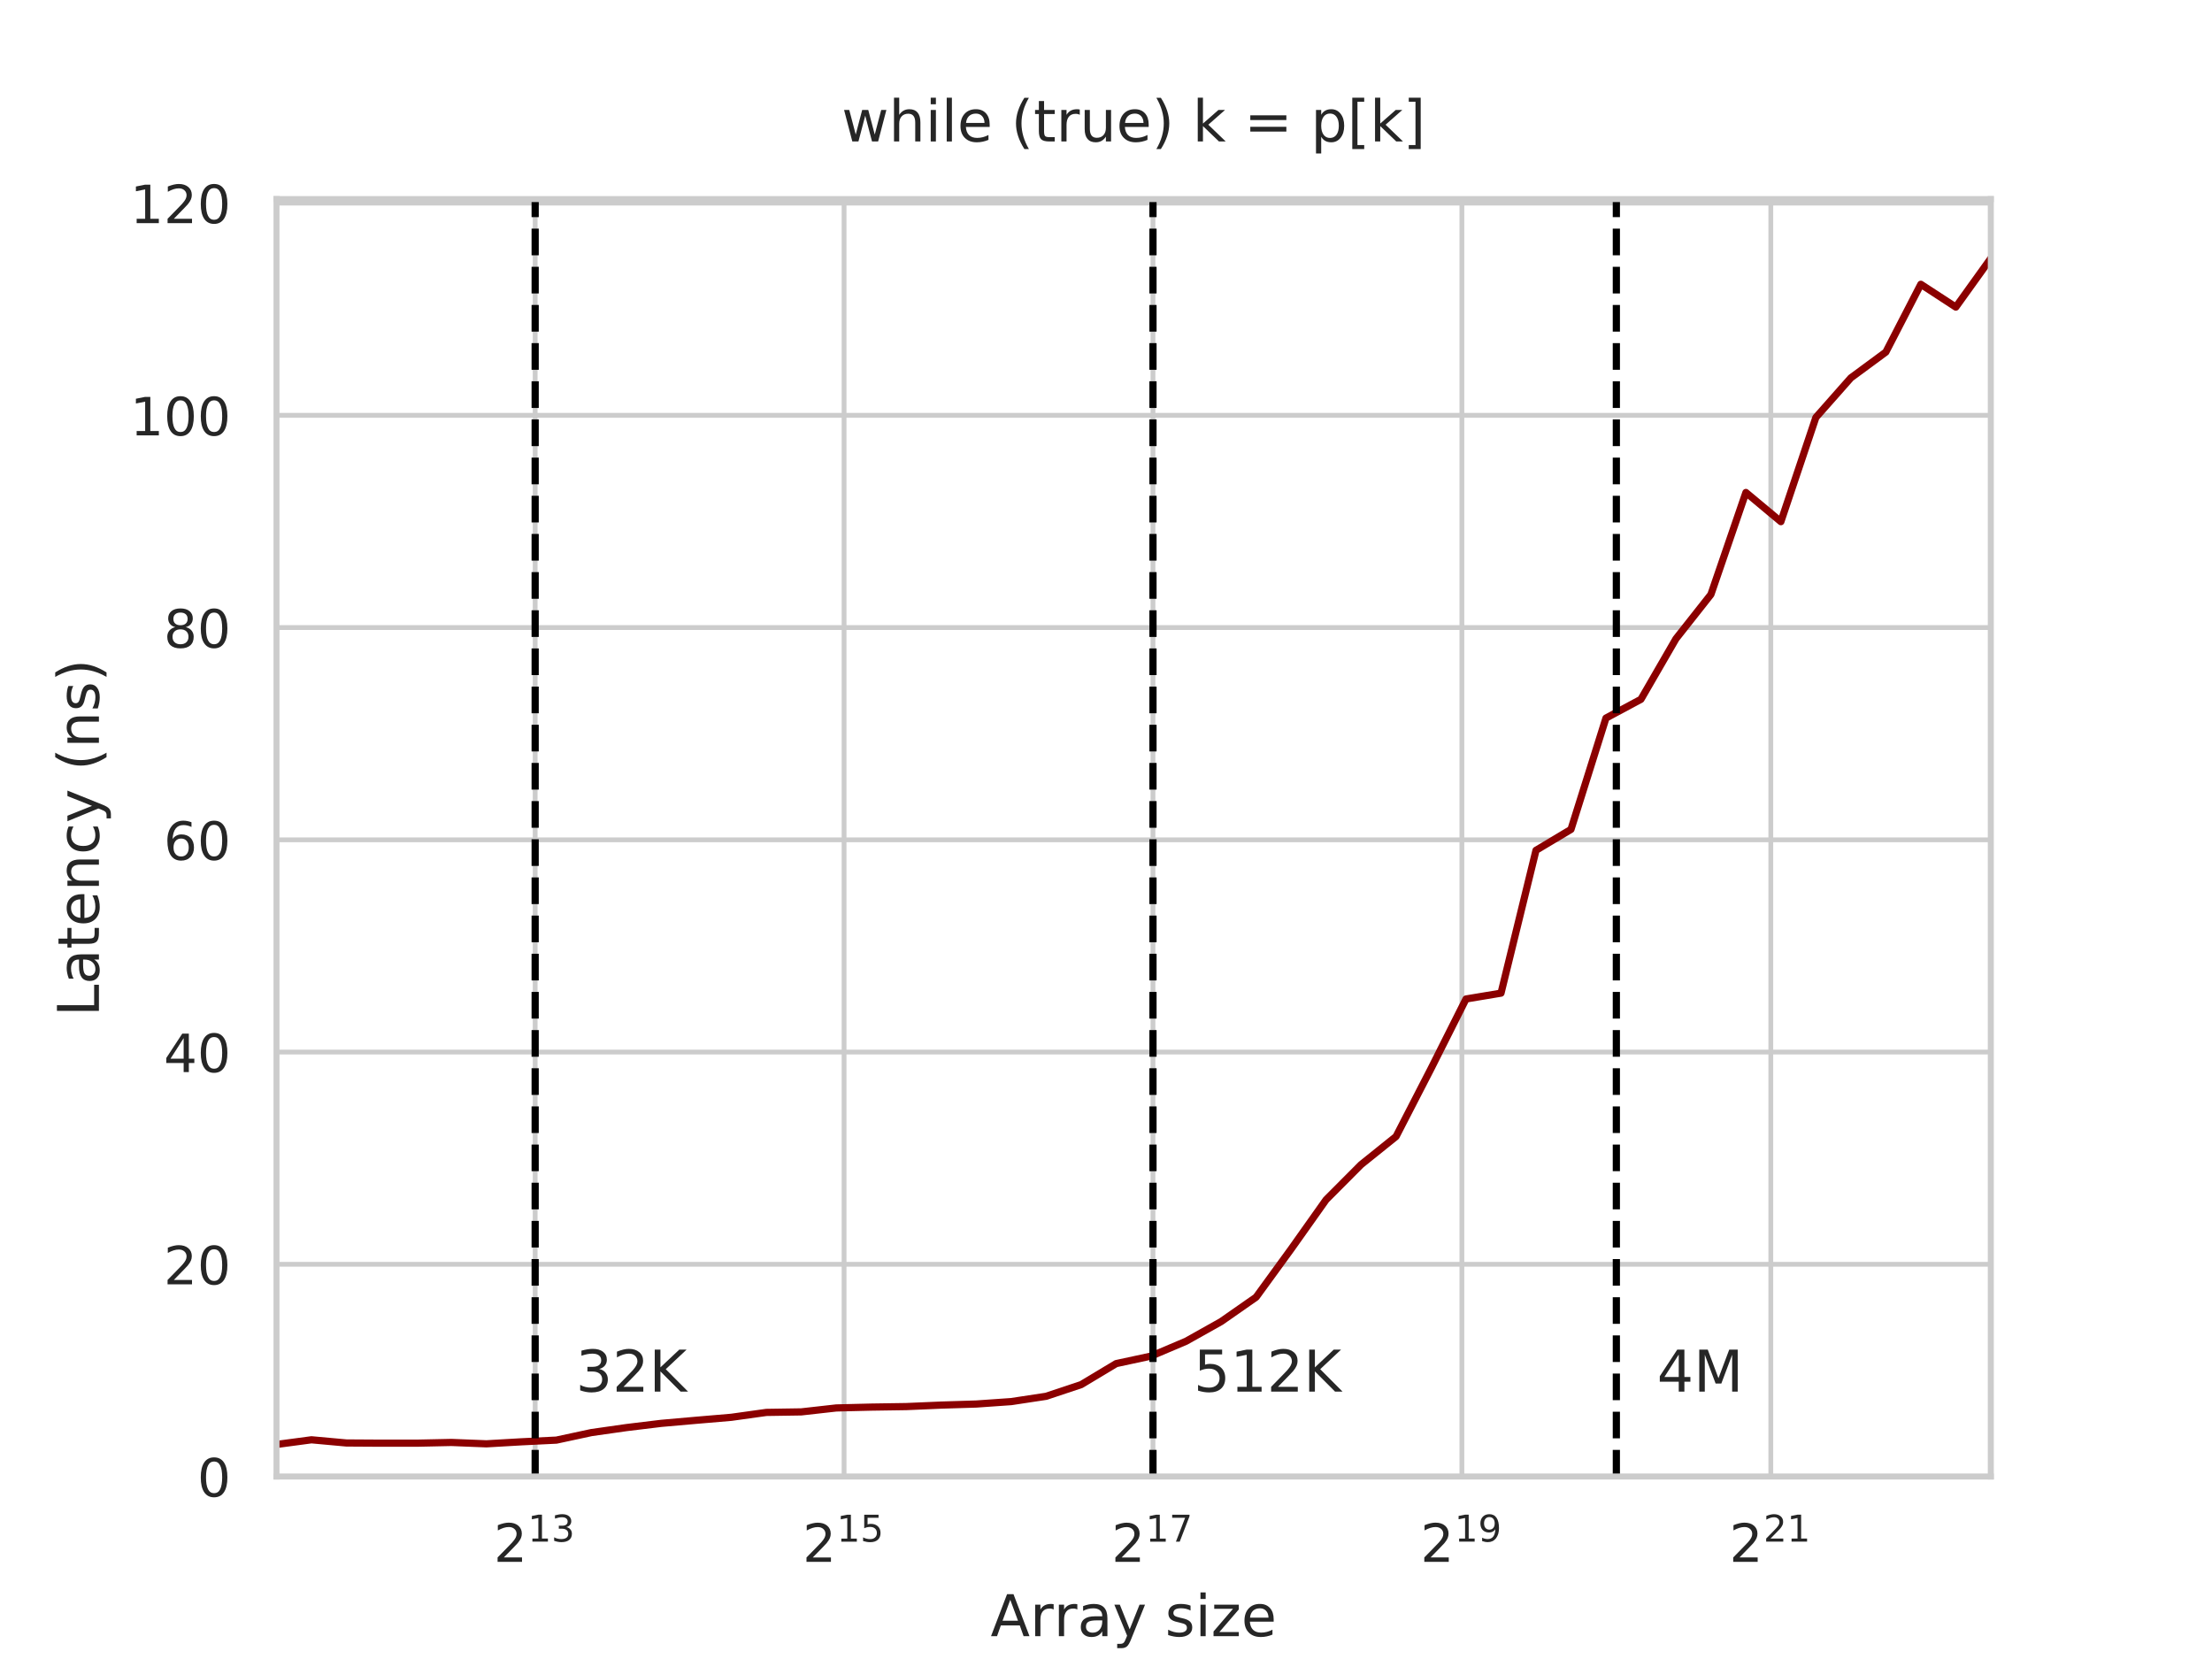 <svg xmlns="http://www.w3.org/2000/svg" xmlns:xlink="http://www.w3.org/1999/xlink" width="614.4" height="460.8" version="1.1" viewBox="0 0 460.8 345.6"><defs><style type="text/css">*{stroke-linecap:butt;stroke-linejoin:round}</style></defs><g id="figure_1"><g id="patch_1"><path d="M 0 345.6 L 460.8 345.6 L 460.8 0 L 0 0 z" style="fill:#fff"/></g><g id="axes_1"><g id="patch_2"><path d="M 57.6 307.584 L 414.72 307.584 L 414.72 41.472 L 57.6 41.472 z" style="fill:#fff"/></g><g id="matplotlib.axis_1"><g id="xtick_1"><g id="line2d_1"><path d="M 111.485 307.584 L 111.485 41.472" clip-path="url(#pdbe725376e)" style="fill:none;stroke:#ccc;stroke-linecap:round"/></g><g id="text_1"><defs><path id="DejaVuSans-50" d="M 19.188 8.297 L 53.609 8.297 L 53.609 0 L 7.328 0 L 7.328 8.297 Q 12.938 14.109 22.625 23.891 Q 32.328 33.688 34.812 36.531 Q 39.547 41.844 41.422 45.531 Q 43.312 49.219 43.312 52.781 Q 43.312 58.594 39.234 62.25 Q 35.156 65.922 28.609 65.922 Q 23.969 65.922 18.812 64.312 Q 13.672 62.703 7.812 59.422 L 7.812 69.391 Q 13.766 71.781 18.938 73 Q 24.125 74.219 28.422 74.219 Q 39.75 74.219 46.484 68.547 Q 53.219 62.891 53.219 53.422 Q 53.219 48.922 51.531 44.891 Q 49.859 40.875 45.406 35.406 Q 44.188 33.984 37.641 27.219 Q 31.109 20.453 19.188 8.297 z"/><path id="DejaVuSans-49" d="M 12.406 8.297 L 28.516 8.297 L 28.516 63.922 L 10.984 60.406 L 10.984 69.391 L 28.422 72.906 L 38.281 72.906 L 38.281 8.297 L 54.391 8.297 L 54.391 0 L 12.406 0 z"/><path id="DejaVuSans-51" d="M 40.578 39.312 Q 47.656 37.797 51.625 33 Q 55.609 28.219 55.609 21.188 Q 55.609 10.406 48.188 4.484 Q 40.766 -1.422 27.094 -1.422 Q 22.516 -1.422 17.656 -0.516 Q 12.797 0.391 7.625 2.203 L 7.625 11.719 Q 11.719 9.328 16.594 8.109 Q 21.484 6.891 26.812 6.891 Q 36.078 6.891 40.938 10.547 Q 45.797 14.203 45.797 21.188 Q 45.797 27.641 41.281 31.266 Q 36.766 34.906 28.719 34.906 L 20.219 34.906 L 20.219 43.016 L 29.109 43.016 Q 36.375 43.016 40.234 45.922 Q 44.094 48.828 44.094 54.297 Q 44.094 59.906 40.109 62.906 Q 36.141 65.922 28.719 65.922 Q 24.656 65.922 20.016 65.031 Q 15.375 64.156 9.812 62.312 L 9.812 71.094 Q 15.438 72.656 20.344 73.438 Q 25.25 74.219 29.594 74.219 Q 40.828 74.219 47.359 69.109 Q 53.906 64.016 53.906 55.328 Q 53.906 49.266 50.438 45.094 Q 46.969 40.922 40.578 39.312 z"/></defs><g style="fill:#262626" transform="translate(102.85 325.442)scale(0.11 -0.11)"><use transform="translate(0 0.766)" xlink:href="#DejaVuSans-50"/><use transform="translate(64.58 39.047)scale(0.7)" xlink:href="#DejaVuSans-49"/><use transform="translate(109.116 39.047)scale(0.7)" xlink:href="#DejaVuSans-51"/></g></g></g><g id="xtick_2"><g id="line2d_2"><path d="M 175.836 307.584 L 175.836 41.472" clip-path="url(#pdbe725376e)" style="fill:none;stroke:#ccc;stroke-linecap:round"/></g><g id="text_2"><defs><path id="DejaVuSans-53" d="M 10.797 72.906 L 49.516 72.906 L 49.516 64.594 L 19.828 64.594 L 19.828 46.734 Q 21.969 47.469 24.109 47.828 Q 26.266 48.188 28.422 48.188 Q 40.625 48.188 47.75 41.5 Q 54.891 34.812 54.891 23.391 Q 54.891 11.625 47.562 5.094 Q 40.234 -1.422 26.906 -1.422 Q 22.312 -1.422 17.547 -0.641 Q 12.797 0.141 7.719 1.703 L 7.719 11.625 Q 12.109 9.234 16.797 8.062 Q 21.484 6.891 26.703 6.891 Q 35.156 6.891 40.078 11.328 Q 45.016 15.766 45.016 23.391 Q 45.016 31 40.078 35.438 Q 35.156 39.891 26.703 39.891 Q 22.75 39.891 18.812 39.016 Q 14.891 38.141 10.797 36.281 z"/></defs><g style="fill:#262626" transform="translate(167.201 325.442)scale(0.11 -0.11)"><use transform="translate(0 0.684)" xlink:href="#DejaVuSans-50"/><use transform="translate(64.58 38.966)scale(0.7)" xlink:href="#DejaVuSans-49"/><use transform="translate(109.116 38.966)scale(0.7)" xlink:href="#DejaVuSans-53"/></g></g></g><g id="xtick_3"><g id="line2d_3"><path d="M 240.188 307.584 L 240.188 41.472" clip-path="url(#pdbe725376e)" style="fill:none;stroke:#ccc;stroke-linecap:round"/></g><g id="text_3"><defs><path id="DejaVuSans-55" d="M 8.203 72.906 L 55.078 72.906 L 55.078 68.703 L 28.609 0 L 18.312 0 L 43.219 64.594 L 8.203 64.594 z"/></defs><g style="fill:#262626" transform="translate(231.553 325.442)scale(0.11 -0.11)"><use transform="translate(0 0.684)" xlink:href="#DejaVuSans-50"/><use transform="translate(64.58 38.966)scale(0.7)" xlink:href="#DejaVuSans-49"/><use transform="translate(109.116 38.966)scale(0.7)" xlink:href="#DejaVuSans-55"/></g></g></g><g id="xtick_4"><g id="line2d_4"><path d="M 304.539 307.584 L 304.539 41.472" clip-path="url(#pdbe725376e)" style="fill:none;stroke:#ccc;stroke-linecap:round"/></g><g id="text_4"><defs><path id="DejaVuSans-57" d="M 10.984 1.516 L 10.984 10.5 Q 14.703 8.734 18.5 7.812 Q 22.312 6.891 25.984 6.891 Q 35.75 6.891 40.891 13.453 Q 46.047 20.016 46.781 33.406 Q 43.953 29.203 39.594 26.953 Q 35.25 24.703 29.984 24.703 Q 19.047 24.703 12.672 31.312 Q 6.297 37.938 6.297 49.422 Q 6.297 60.641 12.938 67.422 Q 19.578 74.219 30.609 74.219 Q 43.266 74.219 49.922 64.516 Q 56.594 54.828 56.594 36.375 Q 56.594 19.141 48.406 8.859 Q 40.234 -1.422 26.422 -1.422 Q 22.703 -1.422 18.891 -0.688 Q 15.094 0.047 10.984 1.516 z M 30.609 32.422 Q 37.25 32.422 41.125 36.953 Q 45.016 41.5 45.016 49.422 Q 45.016 57.281 41.125 61.844 Q 37.25 66.406 30.609 66.406 Q 23.969 66.406 20.094 61.844 Q 16.219 57.281 16.219 49.422 Q 16.219 41.5 20.094 36.953 Q 23.969 32.422 30.609 32.422 z"/></defs><g style="fill:#262626" transform="translate(295.904 325.442)scale(0.11 -0.11)"><use transform="translate(0 0.766)" xlink:href="#DejaVuSans-50"/><use transform="translate(64.58 39.047)scale(0.7)" xlink:href="#DejaVuSans-49"/><use transform="translate(109.116 39.047)scale(0.7)" xlink:href="#DejaVuSans-57"/></g></g></g><g id="xtick_5"><g id="line2d_5"><path d="M 368.891 307.584 L 368.891 41.472" clip-path="url(#pdbe725376e)" style="fill:none;stroke:#ccc;stroke-linecap:round"/></g><g id="text_5"><g style="fill:#262626" transform="translate(360.256 325.442)scale(0.11 -0.11)"><use transform="translate(0 0.766)" xlink:href="#DejaVuSans-50"/><use transform="translate(64.58 39.047)scale(0.7)" xlink:href="#DejaVuSans-50"/><use transform="translate(109.116 39.047)scale(0.7)" xlink:href="#DejaVuSans-49"/></g></g></g><g id="text_6"><defs><path id="DejaVuSans-65" d="M 34.188 63.188 L 20.797 26.906 L 47.609 26.906 z M 28.609 72.906 L 39.797 72.906 L 67.578 0 L 57.328 0 L 50.688 18.703 L 17.828 18.703 L 11.188 0 L 0.781 0 z"/><path id="DejaVuSans-114" d="M 41.109 46.297 Q 39.594 47.172 37.812 47.578 Q 36.031 48 33.891 48 Q 26.266 48 22.188 43.047 Q 18.109 38.094 18.109 28.812 L 18.109 0 L 9.078 0 L 9.078 54.688 L 18.109 54.688 L 18.109 46.188 Q 20.953 51.172 25.484 53.578 Q 30.031 56 36.531 56 Q 37.453 56 38.578 55.875 Q 39.703 55.766 41.062 55.516 z"/><path id="DejaVuSans-97" d="M 34.281 27.484 Q 23.391 27.484 19.188 25 Q 14.984 22.516 14.984 16.5 Q 14.984 11.719 18.141 8.906 Q 21.297 6.109 26.703 6.109 Q 34.188 6.109 38.703 11.406 Q 43.219 16.703 43.219 25.484 L 43.219 27.484 z M 52.203 31.203 L 52.203 0 L 43.219 0 L 43.219 8.297 Q 40.141 3.328 35.547 0.953 Q 30.953 -1.422 24.312 -1.422 Q 15.922 -1.422 10.953 3.297 Q 6 8.016 6 15.922 Q 6 25.141 12.172 29.828 Q 18.359 34.516 30.609 34.516 L 43.219 34.516 L 43.219 35.406 Q 43.219 41.609 39.141 45 Q 35.062 48.391 27.688 48.391 Q 23 48.391 18.547 47.266 Q 14.109 46.141 10.016 43.891 L 10.016 52.203 Q 14.938 54.109 19.578 55.047 Q 24.219 56 28.609 56 Q 40.484 56 46.344 49.844 Q 52.203 43.703 52.203 31.203 z"/><path id="DejaVuSans-121" d="M 32.172 -5.078 Q 28.375 -14.844 24.75 -17.812 Q 21.141 -20.797 15.094 -20.797 L 7.906 -20.797 L 7.906 -13.281 L 13.188 -13.281 Q 16.891 -13.281 18.938 -11.516 Q 21 -9.766 23.484 -3.219 L 25.094 0.875 L 2.984 54.688 L 12.5 54.688 L 29.594 11.922 L 46.688 54.688 L 56.203 54.688 z"/><path id="DejaVuSans-32"/><path id="DejaVuSans-115" d="M 44.281 53.078 L 44.281 44.578 Q 40.484 46.531 36.375 47.5 Q 32.281 48.484 27.875 48.484 Q 21.188 48.484 17.844 46.438 Q 14.5 44.391 14.5 40.281 Q 14.5 37.156 16.891 35.375 Q 19.281 33.594 26.516 31.984 L 29.594 31.297 Q 39.156 29.25 43.188 25.516 Q 47.219 21.781 47.219 15.094 Q 47.219 7.469 41.188 3.016 Q 35.156 -1.422 24.609 -1.422 Q 20.219 -1.422 15.453 -0.562 Q 10.688 0.297 5.422 2 L 5.422 11.281 Q 10.406 8.688 15.234 7.391 Q 20.062 6.109 24.812 6.109 Q 31.156 6.109 34.562 8.281 Q 37.984 10.453 37.984 14.406 Q 37.984 18.062 35.516 20.016 Q 33.062 21.969 24.703 23.781 L 21.578 24.516 Q 13.234 26.266 9.516 29.906 Q 5.812 33.547 5.812 39.891 Q 5.812 47.609 11.281 51.797 Q 16.75 56 26.812 56 Q 31.781 56 36.172 55.266 Q 40.578 54.547 44.281 53.078 z"/><path id="DejaVuSans-105" d="M 9.422 54.688 L 18.406 54.688 L 18.406 0 L 9.422 0 z M 9.422 75.984 L 18.406 75.984 L 18.406 64.594 L 9.422 64.594 z"/><path id="DejaVuSans-122" d="M 5.516 54.688 L 48.188 54.688 L 48.188 46.484 L 14.406 7.172 L 48.188 7.172 L 48.188 0 L 4.297 0 L 4.297 8.203 L 38.094 47.516 L 5.516 47.516 z"/><path id="DejaVuSans-101" d="M 56.203 29.594 L 56.203 25.203 L 14.891 25.203 Q 15.484 15.922 20.484 11.062 Q 25.484 6.203 34.422 6.203 Q 39.594 6.203 44.453 7.469 Q 49.312 8.734 54.109 11.281 L 54.109 2.781 Q 49.266 0.734 44.188 -0.344 Q 39.109 -1.422 33.891 -1.422 Q 20.797 -1.422 13.156 6.188 Q 5.516 13.812 5.516 26.812 Q 5.516 40.234 12.766 48.109 Q 20.016 56 32.328 56 Q 43.359 56 49.781 48.891 Q 56.203 41.797 56.203 29.594 z M 47.219 32.234 Q 47.125 39.594 43.094 43.984 Q 39.062 48.391 32.422 48.391 Q 24.906 48.391 20.391 44.141 Q 15.875 39.891 15.188 32.172 z"/></defs><g style="fill:#262626" transform="translate(206.355 340.848)scale(0.12 -0.12)"><use xlink:href="#DejaVuSans-65"/><use x="68.408" xlink:href="#DejaVuSans-114"/><use x="109.506" xlink:href="#DejaVuSans-114"/><use x="150.619" xlink:href="#DejaVuSans-97"/><use x="211.898" xlink:href="#DejaVuSans-121"/><use x="271.078" xlink:href="#DejaVuSans-32"/><use x="302.865" xlink:href="#DejaVuSans-115"/><use x="354.965" xlink:href="#DejaVuSans-105"/><use x="382.748" xlink:href="#DejaVuSans-122"/><use x="435.238" xlink:href="#DejaVuSans-101"/></g></g></g><g id="matplotlib.axis_2"><g id="ytick_1"><g id="line2d_6"><path d="M 57.6 307.584 L 414.72 307.584" clip-path="url(#pdbe725376e)" style="fill:none;stroke:#ccc;stroke-linecap:round"/></g><g id="text_7"><defs><path id="DejaVuSans-48" d="M 31.781 66.406 Q 24.172 66.406 20.328 58.906 Q 16.5 51.422 16.5 36.375 Q 16.5 21.391 20.328 13.891 Q 24.172 6.391 31.781 6.391 Q 39.453 6.391 43.281 13.891 Q 47.125 21.391 47.125 36.375 Q 47.125 51.422 43.281 58.906 Q 39.453 66.406 31.781 66.406 z M 31.781 74.219 Q 44.047 74.219 50.516 64.516 Q 56.984 54.828 56.984 36.375 Q 56.984 17.969 50.516 8.266 Q 44.047 -1.422 31.781 -1.422 Q 19.531 -1.422 13.062 8.266 Q 6.594 17.969 6.594 36.375 Q 6.594 54.828 13.062 64.516 Q 19.531 74.219 31.781 74.219 z"/></defs><g style="fill:#262626" transform="translate(41.101 311.763)scale(0.11 -0.11)"><use xlink:href="#DejaVuSans-48"/></g></g></g><g id="ytick_2"><g id="line2d_7"><path d="M 57.6 263.371 L 414.72 263.371" clip-path="url(#pdbe725376e)" style="fill:none;stroke:#ccc;stroke-linecap:round"/></g><g id="text_8"><g style="fill:#262626" transform="translate(34.102 267.551)scale(0.11 -0.11)"><use xlink:href="#DejaVuSans-50"/><use x="63.623" xlink:href="#DejaVuSans-48"/></g></g></g><g id="ytick_3"><g id="line2d_8"><path d="M 57.6 219.159 L 414.72 219.159" clip-path="url(#pdbe725376e)" style="fill:none;stroke:#ccc;stroke-linecap:round"/></g><g id="text_9"><defs><path id="DejaVuSans-52" d="M 37.797 64.312 L 12.891 25.391 L 37.797 25.391 z M 35.203 72.906 L 47.609 72.906 L 47.609 25.391 L 58.016 25.391 L 58.016 17.188 L 47.609 17.188 L 47.609 0 L 37.797 0 L 37.797 17.188 L 4.891 17.188 L 4.891 26.703 z"/></defs><g style="fill:#262626" transform="translate(34.102 223.338)scale(0.11 -0.11)"><use xlink:href="#DejaVuSans-52"/><use x="63.623" xlink:href="#DejaVuSans-48"/></g></g></g><g id="ytick_4"><g id="line2d_9"><path d="M 57.6 174.946 L 414.72 174.946" clip-path="url(#pdbe725376e)" style="fill:none;stroke:#ccc;stroke-linecap:round"/></g><g id="text_10"><defs><path id="DejaVuSans-54" d="M 33.016 40.375 Q 26.375 40.375 22.484 35.828 Q 18.609 31.297 18.609 23.391 Q 18.609 15.531 22.484 10.953 Q 26.375 6.391 33.016 6.391 Q 39.656 6.391 43.531 10.953 Q 47.406 15.531 47.406 23.391 Q 47.406 31.297 43.531 35.828 Q 39.656 40.375 33.016 40.375 z M 52.594 71.297 L 52.594 62.312 Q 48.875 64.062 45.094 64.984 Q 41.312 65.922 37.594 65.922 Q 27.828 65.922 22.672 59.328 Q 17.531 52.734 16.797 39.406 Q 19.672 43.656 24.016 45.922 Q 28.375 48.188 33.594 48.188 Q 44.578 48.188 50.953 41.516 Q 57.328 34.859 57.328 23.391 Q 57.328 12.156 50.688 5.359 Q 44.047 -1.422 33.016 -1.422 Q 20.359 -1.422 13.672 8.266 Q 6.984 17.969 6.984 36.375 Q 6.984 53.656 15.188 63.938 Q 23.391 74.219 37.203 74.219 Q 40.922 74.219 44.703 73.484 Q 48.484 72.75 52.594 71.297 z"/></defs><g style="fill:#262626" transform="translate(34.102 179.126)scale(0.11 -0.11)"><use xlink:href="#DejaVuSans-54"/><use x="63.623" xlink:href="#DejaVuSans-48"/></g></g></g><g id="ytick_5"><g id="line2d_10"><path d="M 57.6 130.734 L 414.72 130.734" clip-path="url(#pdbe725376e)" style="fill:none;stroke:#ccc;stroke-linecap:round"/></g><g id="text_11"><defs><path id="DejaVuSans-56" d="M 31.781 34.625 Q 24.75 34.625 20.719 30.859 Q 16.703 27.094 16.703 20.516 Q 16.703 13.922 20.719 10.156 Q 24.75 6.391 31.781 6.391 Q 38.812 6.391 42.859 10.172 Q 46.922 13.969 46.922 20.516 Q 46.922 27.094 42.891 30.859 Q 38.875 34.625 31.781 34.625 z M 21.922 38.812 Q 15.578 40.375 12.031 44.719 Q 8.5 49.078 8.5 55.328 Q 8.5 64.062 14.719 69.141 Q 20.953 74.219 31.781 74.219 Q 42.672 74.219 48.875 69.141 Q 55.078 64.062 55.078 55.328 Q 55.078 49.078 51.531 44.719 Q 48 40.375 41.703 38.812 Q 48.828 37.156 52.797 32.312 Q 56.781 27.484 56.781 20.516 Q 56.781 9.906 50.312 4.234 Q 43.844 -1.422 31.781 -1.422 Q 19.734 -1.422 13.25 4.234 Q 6.781 9.906 6.781 20.516 Q 6.781 27.484 10.781 32.312 Q 14.797 37.156 21.922 38.812 z M 18.312 54.391 Q 18.312 48.734 21.844 45.562 Q 25.391 42.391 31.781 42.391 Q 38.141 42.391 41.719 45.562 Q 45.312 48.734 45.312 54.391 Q 45.312 60.062 41.719 63.234 Q 38.141 66.406 31.781 66.406 Q 25.391 66.406 21.844 63.234 Q 18.312 60.062 18.312 54.391 z"/></defs><g style="fill:#262626" transform="translate(34.102 134.913)scale(0.11 -0.11)"><use xlink:href="#DejaVuSans-56"/><use x="63.623" xlink:href="#DejaVuSans-48"/></g></g></g><g id="ytick_6"><g id="line2d_11"><path d="M 57.6 86.521 L 414.72 86.521" clip-path="url(#pdbe725376e)" style="fill:none;stroke:#ccc;stroke-linecap:round"/></g><g id="text_12"><g style="fill:#262626" transform="translate(27.104 90.7)scale(0.11 -0.11)"><use xlink:href="#DejaVuSans-49"/><use x="63.623" xlink:href="#DejaVuSans-48"/><use x="127.246" xlink:href="#DejaVuSans-48"/></g></g></g><g id="ytick_7"><g id="line2d_12"><path d="M 57.6 42.309 L 414.72 42.309" clip-path="url(#pdbe725376e)" style="fill:none;stroke:#ccc;stroke-linecap:round"/></g><g id="text_13"><g style="fill:#262626" transform="translate(27.104 46.488)scale(0.11 -0.11)"><use xlink:href="#DejaVuSans-49"/><use x="63.623" xlink:href="#DejaVuSans-50"/><use x="127.246" xlink:href="#DejaVuSans-48"/></g></g></g><g id="text_14"><defs><path id="DejaVuSans-76" d="M 9.812 72.906 L 19.672 72.906 L 19.672 8.297 L 55.172 8.297 L 55.172 0 L 9.812 0 z"/><path id="DejaVuSans-116" d="M 18.312 70.219 L 18.312 54.688 L 36.812 54.688 L 36.812 47.703 L 18.312 47.703 L 18.312 18.016 Q 18.312 11.328 20.141 9.422 Q 21.969 7.516 27.594 7.516 L 36.812 7.516 L 36.812 0 L 27.594 0 Q 17.188 0 13.234 3.875 Q 9.281 7.766 9.281 18.016 L 9.281 47.703 L 2.688 47.703 L 2.688 54.688 L 9.281 54.688 L 9.281 70.219 z"/><path id="DejaVuSans-110" d="M 54.891 33.016 L 54.891 0 L 45.906 0 L 45.906 32.719 Q 45.906 40.484 42.875 44.328 Q 39.844 48.188 33.797 48.188 Q 26.516 48.188 22.312 43.547 Q 18.109 38.922 18.109 30.906 L 18.109 0 L 9.078 0 L 9.078 54.688 L 18.109 54.688 L 18.109 46.188 Q 21.344 51.125 25.703 53.562 Q 30.078 56 35.797 56 Q 45.219 56 50.047 50.172 Q 54.891 44.344 54.891 33.016 z"/><path id="DejaVuSans-99" d="M 48.781 52.594 L 48.781 44.188 Q 44.969 46.297 41.141 47.344 Q 37.312 48.391 33.406 48.391 Q 24.656 48.391 19.812 42.844 Q 14.984 37.312 14.984 27.297 Q 14.984 17.281 19.812 11.734 Q 24.656 6.203 33.406 6.203 Q 37.312 6.203 41.141 7.25 Q 44.969 8.297 48.781 10.406 L 48.781 2.094 Q 45.016 0.344 40.984 -0.531 Q 36.969 -1.422 32.422 -1.422 Q 20.062 -1.422 12.781 6.344 Q 5.516 14.109 5.516 27.297 Q 5.516 40.672 12.859 48.328 Q 20.219 56 33.016 56 Q 37.156 56 41.109 55.141 Q 45.062 54.297 48.781 52.594 z"/><path id="DejaVuSans-40" d="M 31 75.875 Q 24.469 64.656 21.281 53.656 Q 18.109 42.672 18.109 31.391 Q 18.109 20.125 21.312 9.062 Q 24.516 -2 31 -13.188 L 23.188 -13.188 Q 15.875 -1.703 12.234 9.375 Q 8.594 20.453 8.594 31.391 Q 8.594 42.281 12.203 53.312 Q 15.828 64.359 23.188 75.875 z"/><path id="DejaVuSans-41" d="M 8.016 75.875 L 15.828 75.875 Q 23.141 64.359 26.781 53.312 Q 30.422 42.281 30.422 31.391 Q 30.422 20.453 26.781 9.375 Q 23.141 -1.703 15.828 -13.188 L 8.016 -13.188 Q 14.5 -2 17.703 9.062 Q 20.906 20.125 20.906 31.391 Q 20.906 42.672 17.703 53.656 Q 14.5 64.656 8.016 75.875 z"/></defs><g style="fill:#262626" transform="translate(20.608 211.762)rotate(-90)scale(0.12 -0.12)"><use xlink:href="#DejaVuSans-76"/><use x="55.713" xlink:href="#DejaVuSans-97"/><use x="116.992" xlink:href="#DejaVuSans-116"/><use x="156.201" xlink:href="#DejaVuSans-101"/><use x="217.725" xlink:href="#DejaVuSans-110"/><use x="281.104" xlink:href="#DejaVuSans-99"/><use x="336.084" xlink:href="#DejaVuSans-121"/><use x="395.264" xlink:href="#DejaVuSans-32"/><use x="427.051" xlink:href="#DejaVuSans-40"/><use x="466.064" xlink:href="#DejaVuSans-110"/><use x="529.443" xlink:href="#DejaVuSans-115"/><use x="581.543" xlink:href="#DejaVuSans-41"/></g></g></g><g id="line2d_13"><path d="M 57.6 300.908 L 64.885 299.935 L 72.168 300.598 L 79.467 300.643 L 86.749 300.643 L 94.042 300.488 L 101.327 300.775 L 108.615 300.355 L 115.908 300.002 L 123.196 298.432 L 130.483 297.393 L 137.772 296.509 L 145.059 295.868 L 152.348 295.249 L 159.637 294.232 L 166.924 294.121 L 174.213 293.303 L 181.501 293.126 L 188.789 293.016 L 196.077 292.706 L 203.365 292.485 L 210.653 291.977 L 217.941 290.872 L 225.229 288.44 L 232.518 284.063 L 239.806 282.493 L 247.094 279.399 L 254.382 275.309 L 261.67 270.224 L 268.958 260.21 L 276.246 249.931 L 283.534 242.614 L 290.823 236.756 L 298.111 222.607 L 305.399 208.106 L 312.687 206.89 L 319.975 177.135 L 327.263 172.78 L 334.551 149.59 L 341.839 145.678 L 349.127 133.077 L 356.415 123.837 L 363.703 102.593 L 370.991 108.672 L 378.28 86.963 L 385.568 78.718 L 392.856 73.346 L 400.144 59.22 L 407.432 63.973 L 414.72 53.826" clip-path="url(#pdbe725376e)" style="fill:none;stroke:#8b0000;stroke-linecap:round;stroke-width:1.5"/></g><g id="line2d_14"><path d="M 111.485 307.584 L 111.485 41.472" clip-path="url(#pdbe725376e)" style="fill:none;stroke:#000;stroke-dasharray:5.55,2.4;stroke-dashoffset:0;stroke-width:1.5"/></g><g id="line2d_15"><path d="M 240.188 307.584 L 240.188 41.472" clip-path="url(#pdbe725376e)" style="fill:none;stroke:#000;stroke-dasharray:5.55,2.4;stroke-dashoffset:0;stroke-width:1.5"/></g><g id="line2d_16"><path d="M 336.715 307.584 L 336.715 41.472" clip-path="url(#pdbe725376e)" style="fill:none;stroke:#000;stroke-dasharray:5.55,2.4;stroke-dashoffset:0;stroke-width:1.5"/></g><g id="patch_3"><path d="M 57.6 307.584 L 57.6 41.472" style="fill:none;stroke:#ccc;stroke-linecap:square;stroke-linejoin:miter;stroke-width:1.25"/></g><g id="patch_4"><path d="M 414.72 307.584 L 414.72 41.472" style="fill:none;stroke:#ccc;stroke-linecap:square;stroke-linejoin:miter;stroke-width:1.25"/></g><g id="patch_5"><path d="M 57.6 307.584 L 414.72 307.584" style="fill:none;stroke:#ccc;stroke-linecap:square;stroke-linejoin:miter;stroke-width:1.25"/></g><g id="patch_6"><path d="M 57.6 41.472 L 414.72 41.472" style="fill:none;stroke:#ccc;stroke-linecap:square;stroke-linejoin:miter;stroke-width:1.25"/></g><g id="text_15"><defs><path id="DejaVuSans-75" d="M 9.812 72.906 L 19.672 72.906 L 19.672 42.094 L 52.391 72.906 L 65.094 72.906 L 28.906 38.922 L 67.672 0 L 54.688 0 L 19.672 35.109 L 19.672 0 L 9.812 0 z"/></defs><g style="fill:#262626" transform="translate(119.948 289.899)scale(0.12 -0.12)"><use xlink:href="#DejaVuSans-51"/><use x="63.623" xlink:href="#DejaVuSans-50"/><use x="127.246" xlink:href="#DejaVuSans-75"/></g></g><g id="text_16"><g style="fill:#262626" transform="translate(248.651 289.899)scale(0.12 -0.12)"><use xlink:href="#DejaVuSans-53"/><use x="63.623" xlink:href="#DejaVuSans-49"/><use x="127.246" xlink:href="#DejaVuSans-50"/><use x="190.869" xlink:href="#DejaVuSans-75"/></g></g><g id="text_17"><defs><path id="DejaVuSans-77" d="M 9.812 72.906 L 24.516 72.906 L 43.109 23.297 L 61.812 72.906 L 76.516 72.906 L 76.516 0 L 66.891 0 L 66.891 64.016 L 48.094 14.016 L 38.188 14.016 L 19.391 64.016 L 19.391 0 L 9.812 0 z"/></defs><g style="fill:#262626" transform="translate(345.178 289.899)scale(0.12 -0.12)"><use xlink:href="#DejaVuSans-52"/><use x="63.623" xlink:href="#DejaVuSans-77"/></g></g><g id="text_18"><defs><path id="DejaVuSans-119" d="M 4.203 54.688 L 13.188 54.688 L 24.422 12.016 L 35.594 54.688 L 46.188 54.688 L 57.422 12.016 L 68.609 54.688 L 77.594 54.688 L 63.281 0 L 52.688 0 L 40.922 44.828 L 29.109 0 L 18.5 0 z"/><path id="DejaVuSans-104" d="M 54.891 33.016 L 54.891 0 L 45.906 0 L 45.906 32.719 Q 45.906 40.484 42.875 44.328 Q 39.844 48.188 33.797 48.188 Q 26.516 48.188 22.312 43.547 Q 18.109 38.922 18.109 30.906 L 18.109 0 L 9.078 0 L 9.078 75.984 L 18.109 75.984 L 18.109 46.188 Q 21.344 51.125 25.703 53.562 Q 30.078 56 35.797 56 Q 45.219 56 50.047 50.172 Q 54.891 44.344 54.891 33.016 z"/><path id="DejaVuSans-108" d="M 9.422 75.984 L 18.406 75.984 L 18.406 0 L 9.422 0 z"/><path id="DejaVuSans-117" d="M 8.5 21.578 L 8.5 54.688 L 17.484 54.688 L 17.484 21.922 Q 17.484 14.156 20.5 10.266 Q 23.531 6.391 29.594 6.391 Q 36.859 6.391 41.078 11.031 Q 45.312 15.672 45.312 23.688 L 45.312 54.688 L 54.297 54.688 L 54.297 0 L 45.312 0 L 45.312 8.406 Q 42.047 3.422 37.719 1 Q 33.406 -1.422 27.688 -1.422 Q 18.266 -1.422 13.375 4.438 Q 8.5 10.297 8.5 21.578 z M 31.109 56 z"/><path id="DejaVuSans-107" d="M 9.078 75.984 L 18.109 75.984 L 18.109 31.109 L 44.922 54.688 L 56.391 54.688 L 27.391 29.109 L 57.625 0 L 45.906 0 L 18.109 26.703 L 18.109 0 L 9.078 0 z"/><path id="DejaVuSans-61" d="M 10.594 45.406 L 73.188 45.406 L 73.188 37.203 L 10.594 37.203 z M 10.594 25.484 L 73.188 25.484 L 73.188 17.188 L 10.594 17.188 z"/><path id="DejaVuSans-112" d="M 18.109 8.203 L 18.109 -20.797 L 9.078 -20.797 L 9.078 54.688 L 18.109 54.688 L 18.109 46.391 Q 20.953 51.266 25.266 53.625 Q 29.594 56 35.594 56 Q 45.562 56 51.781 48.094 Q 58.016 40.188 58.016 27.297 Q 58.016 14.406 51.781 6.484 Q 45.562 -1.422 35.594 -1.422 Q 29.594 -1.422 25.266 0.953 Q 20.953 3.328 18.109 8.203 z M 48.688 27.297 Q 48.688 37.203 44.609 42.844 Q 40.531 48.484 33.406 48.484 Q 26.266 48.484 22.188 42.844 Q 18.109 37.203 18.109 27.297 Q 18.109 17.391 22.188 11.75 Q 26.266 6.109 33.406 6.109 Q 40.531 6.109 44.609 11.75 Q 48.688 17.391 48.688 27.297 z"/><path id="DejaVuSans-91" d="M 8.594 75.984 L 29.297 75.984 L 29.297 69 L 17.578 69 L 17.578 -6.203 L 29.297 -6.203 L 29.297 -13.188 L 8.594 -13.188 z"/><path id="DejaVuSans-93" d="M 30.422 75.984 L 30.422 -13.188 L 9.719 -13.188 L 9.719 -6.203 L 21.391 -6.203 L 21.391 69 L 9.719 69 L 9.719 75.984 z"/></defs><g style="fill:#262626" transform="translate(175.335 29.472)scale(0.12 -0.12)"><use xlink:href="#DejaVuSans-119"/><use x="81.787" xlink:href="#DejaVuSans-104"/><use x="145.166" xlink:href="#DejaVuSans-105"/><use x="172.949" xlink:href="#DejaVuSans-108"/><use x="200.732" xlink:href="#DejaVuSans-101"/><use x="262.256" xlink:href="#DejaVuSans-32"/><use x="294.043" xlink:href="#DejaVuSans-40"/><use x="333.057" xlink:href="#DejaVuSans-116"/><use x="372.266" xlink:href="#DejaVuSans-114"/><use x="413.379" xlink:href="#DejaVuSans-117"/><use x="476.758" xlink:href="#DejaVuSans-101"/><use x="538.281" xlink:href="#DejaVuSans-41"/><use x="577.295" xlink:href="#DejaVuSans-32"/><use x="609.082" xlink:href="#DejaVuSans-107"/><use x="666.992" xlink:href="#DejaVuSans-32"/><use x="698.779" xlink:href="#DejaVuSans-61"/><use x="782.568" xlink:href="#DejaVuSans-32"/><use x="814.355" xlink:href="#DejaVuSans-112"/><use x="877.832" xlink:href="#DejaVuSans-91"/><use x="916.846" xlink:href="#DejaVuSans-107"/><use x="974.756" xlink:href="#DejaVuSans-93"/></g></g></g></g><defs><clipPath id="pdbe725376e"><rect width="357.12" height="266.112" x="57.6" y="41.472"/></clipPath></defs></svg>